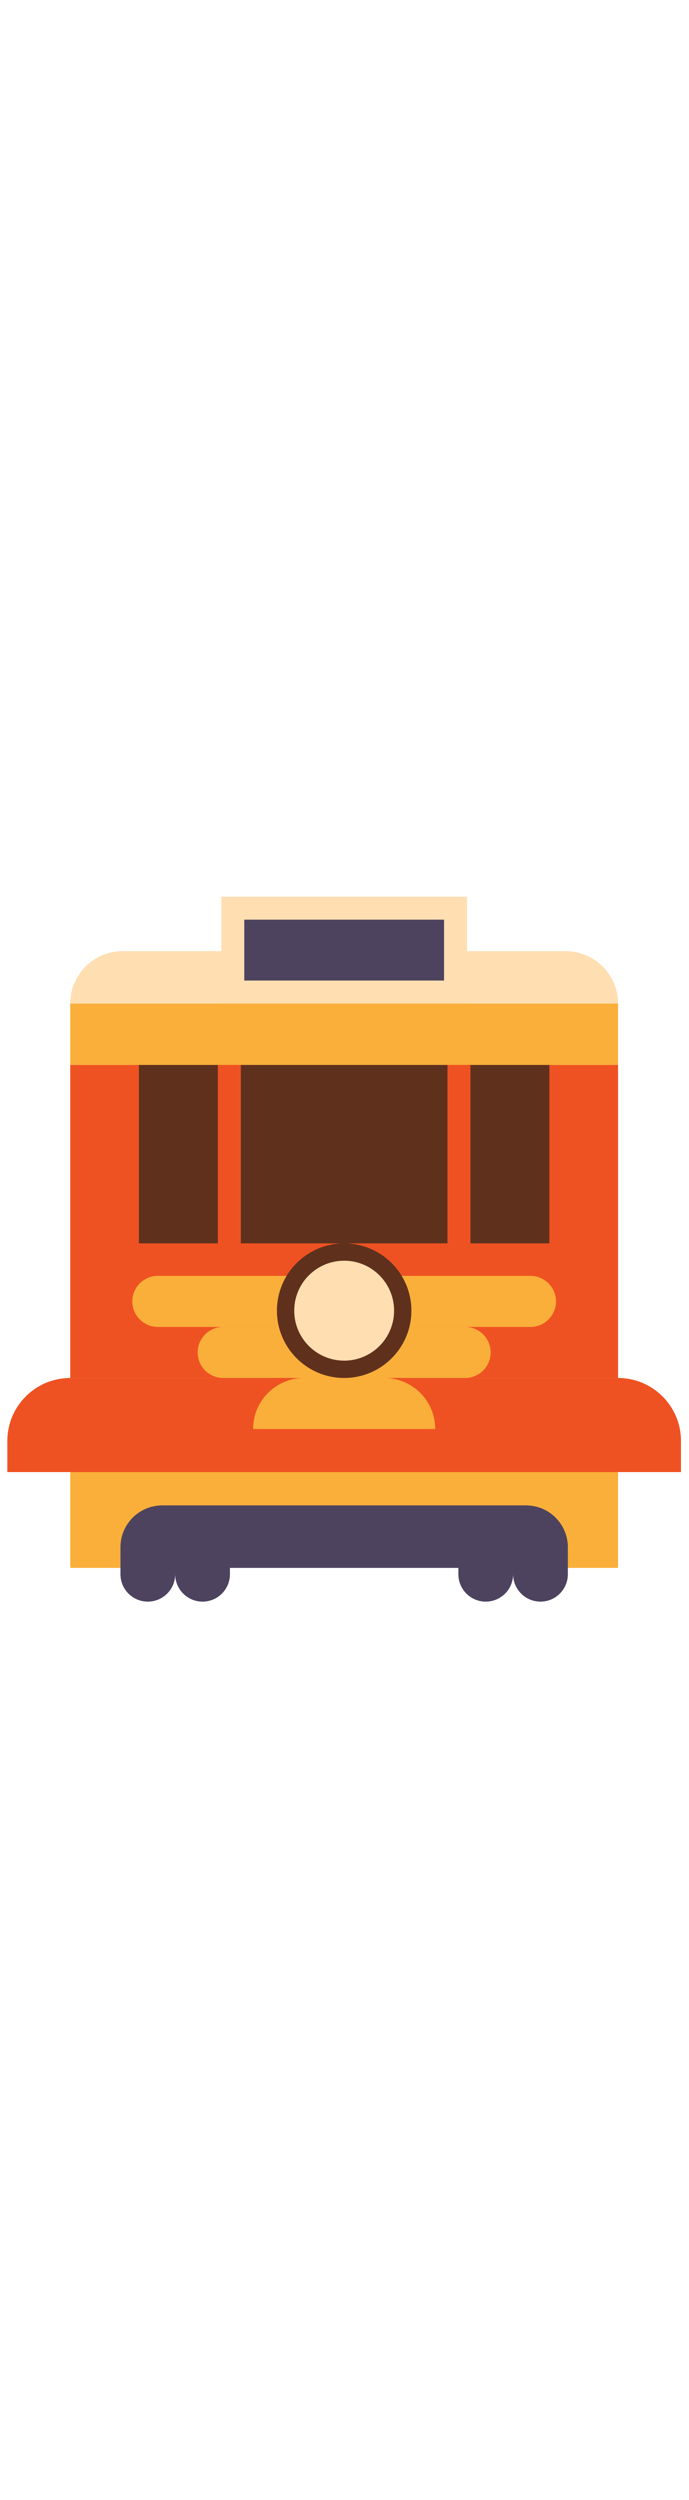<svg xmlns="http://www.w3.org/2000/svg" viewBox="0 0 40 145" width="40" height="145" preserveAspectRatio="xMidYMid meet" style="width: 100%; height: 100%; transform: translate3d(0px, 0px, 0px); content-visibility: visible;"><defs><clipPath id="__lottie_element_613"><rect width="40" height="145" x="0" y="0"></rect></clipPath></defs><g clip-path="url(#__lottie_element_613)"><g transform="matrix(0.333,0,0,0.333,0.342,51.922)" opacity="1" style="display: block;"><g opacity="1" transform="matrix(1,0,0,1,58.973,92.268)"><path fill="rgb(239,82,34)" fill-opacity="1" d=" M58.723,8.195 C58.723,8.195 -58.723,8.195 -58.723,8.195 C-58.723,8.195 -58.723,2.775 -58.723,2.775 C-58.723,-3.284 -53.812,-8.195 -47.754,-8.195 C-47.754,-8.195 47.754,-8.195 47.754,-8.195 C53.812,-8.195 58.723,-3.284 58.723,2.775 C58.723,2.775 58.723,8.195 58.723,8.195z"></path></g><g opacity="1" transform="matrix(1,0,0,1,58.973,56.811)"><path fill="rgb(239,82,34)" fill-opacity="1" d=" M47.754,27.261 C47.754,27.261 -47.754,27.261 -47.754,27.261 C-47.754,27.261 -47.754,-27.261 -47.754,-27.261 C-47.754,-27.261 47.754,-27.261 47.754,-27.261 C47.754,-27.261 47.754,27.261 47.754,27.261z"></path></g><g opacity="1" transform="matrix(1,0,0,1,58.972,70.737)"><path fill="rgb(250,175,58)" fill-opacity="1" d=" M32.491,4.445 C32.491,4.445 -32.49,4.445 -32.49,4.445 C-34.935,4.445 -36.936,2.445 -36.936,0 C-36.936,-2.446 -34.935,-4.445 -32.49,-4.445 C-32.49,-4.445 32.491,-4.445 32.491,-4.445 C34.936,-4.445 36.936,-2.446 36.936,0 C36.936,2.445 34.936,4.445 32.491,4.445z"></path></g><g opacity="1" transform="matrix(1,0,0,1,58.973,79.627)"><path fill="rgb(250,175,58)" fill-opacity="1" d=" M21.093,4.445 C21.093,4.445 -21.093,4.445 -21.093,4.445 C-23.548,4.445 -25.538,2.455 -25.538,0 C-25.538,-2.455 -23.548,-4.445 -21.093,-4.445 C-21.093,-4.445 21.093,-4.445 21.093,-4.445 C23.548,-4.445 25.538,-2.455 25.538,0 C25.538,2.455 23.548,4.445 21.093,4.445z"></path></g><g opacity="1" transform="matrix(1,0,0,1,58.973,88.518)"><path fill="rgb(250,175,58)" fill-opacity="1" d=" M6.986,-4.446 C6.986,-4.446 -6.986,-4.446 -6.986,-4.446 C-11.896,-4.446 -15.876,-0.465 -15.876,4.446 C-15.876,4.446 -13.875,4.446 -13.875,4.446 C-13.875,4.446 13.875,4.446 13.875,4.446 C13.875,4.446 15.876,4.446 15.876,4.446 C15.876,-0.465 11.897,-4.446 6.986,-4.446z"></path></g><g opacity="1" transform="matrix(1,0,0,1,58.973,72.352)"><path fill="rgb(95,49,29)" fill-opacity="1" d=" M11.721,0 C11.721,-6.474 6.472,-11.721 -0.001,-11.721 C-6.474,-11.721 -11.721,-6.474 -11.721,0 C-11.721,6.473 -6.474,11.721 -0.001,11.721 C6.472,11.721 11.721,6.473 11.721,0z"></path></g><g opacity="1" transform="matrix(1,0,0,1,58.973,72.352)"><path fill="rgb(255,222,177)" fill-opacity="1" d=" M8.704,0 C8.704,-4.807 4.807,-8.703 0,-8.703 C-4.806,-8.703 -8.704,-4.807 -8.704,0 C-8.704,4.807 -4.806,8.703 0,8.703 C4.807,8.703 8.704,4.807 8.704,0z"></path></g><g opacity="1" transform="matrix(1,0,0,1,58.973,45.09)"><path fill="rgb(95,49,29)" fill-opacity="1" d=" M35.78,15.541 C35.78,15.541 -35.78,15.541 -35.78,15.541 C-35.78,15.541 -35.78,-15.541 -35.78,-15.541 C-35.78,-15.541 35.78,-15.541 35.78,-15.541 C35.78,-15.541 35.78,15.541 35.78,15.541z"></path></g><g opacity="1" transform="matrix(1,0,0,1,58.973,9.552)"><path fill="rgb(255,222,177)" fill-opacity="1" d=" M21.415,9.302 C21.415,9.302 -21.415,9.302 -21.415,9.302 C-21.415,9.302 -21.415,-9.302 -21.415,-9.302 C-21.415,-9.302 21.415,-9.302 21.415,-9.302 C21.415,-9.302 21.415,9.302 21.415,9.302z"></path></g><g opacity="1" transform="matrix(1,0,0,1,0,0)"><path stroke-linecap="butt" stroke-linejoin="miter" fill-opacity="0" stroke-miterlimit="10" stroke="rgb(239,82,34)" stroke-opacity="1" stroke-width="4" d=" M78.989,63.346 C78.989,63.346 78.989,24.201 78.989,24.201"></path></g><g opacity="1" transform="matrix(1,0,0,1,0,0)"><path stroke-linecap="butt" stroke-linejoin="miter" fill-opacity="0" stroke-miterlimit="10" stroke="rgb(239,82,34)" stroke-opacity="1" stroke-width="4" d=" M38.957,63.346 C38.957,63.346 38.957,24.201 38.957,24.201"></path></g><g opacity="1" transform="matrix(1,0,0,1,58.973,24.201)"><path fill="rgb(250,175,58)" fill-opacity="1" d=" M47.754,5.348 C47.754,5.348 -47.754,5.348 -47.754,5.348 C-47.754,5.348 -47.754,-5.348 -47.754,-5.348 C-47.754,-5.348 47.754,-5.348 47.754,-5.348 C47.754,-5.348 47.754,5.348 47.754,5.348z"></path></g><g opacity="1" transform="matrix(1,0,0,1,58.973,14.294)"><path fill="rgb(255,222,177)" fill-opacity="1" d=" M-47.754,4.56 C-47.754,-0.456 -43.65,-4.56 -38.633,-4.56 C-38.633,-4.56 38.633,-4.56 38.633,-4.56 C43.649,-4.56 47.754,-0.456 47.754,4.56 C47.754,4.56 -47.754,4.56 -47.754,4.56z"></path></g><g opacity="1" transform="matrix(1,0,0,1,58.973,108.806)"><path fill="rgb(250,175,58)" fill-opacity="1" d=" M47.754,-8.344 C47.754,-8.344 -47.754,-8.344 -47.754,-8.344 C-47.754,-8.344 -47.754,8.344 -47.754,8.344 C-47.754,8.344 -38.999,8.344 -38.999,8.344 C-38.999,8.344 0,1.652 0,1.652 C0,1.652 39,8.344 39,8.344 C39,8.344 47.754,8.344 47.754,8.344 C47.754,8.344 47.754,-8.344 47.754,-8.344z"></path></g><g opacity="1" transform="matrix(1,0,0,1,58.973,114.645)"><path fill="rgb(77,67,95)" fill-opacity="1" d=" M39,-1.095 C39,-5.118 35.738,-8.38 31.715,-8.38 C31.715,-8.38 -31.715,-8.38 -31.715,-8.38 C-35.738,-8.38 -39,-5.118 -39,-1.095 C-39,-1.095 -39,-0.497 -39,-0.497 C-39,-0.497 -39,2.505 -39,2.505 C-39,2.505 -39,3.608 -39,3.608 C-39,6.243 -36.863,8.38 -34.228,8.38 C-31.593,8.38 -29.457,6.243 -29.457,3.608 C-29.457,6.243 -27.32,8.38 -24.685,8.38 C-22.049,8.38 -19.913,6.243 -19.913,3.608 C-19.913,3.608 -19.913,2.505 -19.913,2.505 C-19.913,2.505 19.912,2.505 19.912,2.505 C19.912,2.505 19.912,3.608 19.912,3.608 C19.912,6.243 22.048,8.38 24.684,8.38 C27.319,8.38 29.455,6.243 29.455,3.608 C29.455,6.243 31.592,8.38 34.227,8.38 C36.862,8.38 38.999,6.243 38.999,3.608 C38.999,3.608 38.999,2.505 38.999,2.505 C38.999,2.505 39,2.505 39,2.505 C39,2.505 39,-1.095 39,-1.095z"></path></g><g opacity="1" transform="matrix(1,0,0,1,58.973,9.552)"><path fill="rgb(77,67,95)" fill-opacity="1" d=" M-17.415,5.302 C-17.415,5.302 17.415,5.302 17.415,5.302 C17.415,5.302 17.415,-5.302 17.415,-5.302 C17.415,-5.302 -17.415,-5.302 -17.415,-5.302 C-17.415,-5.302 -17.415,5.302 -17.415,5.302z"></path></g></g></g></svg>